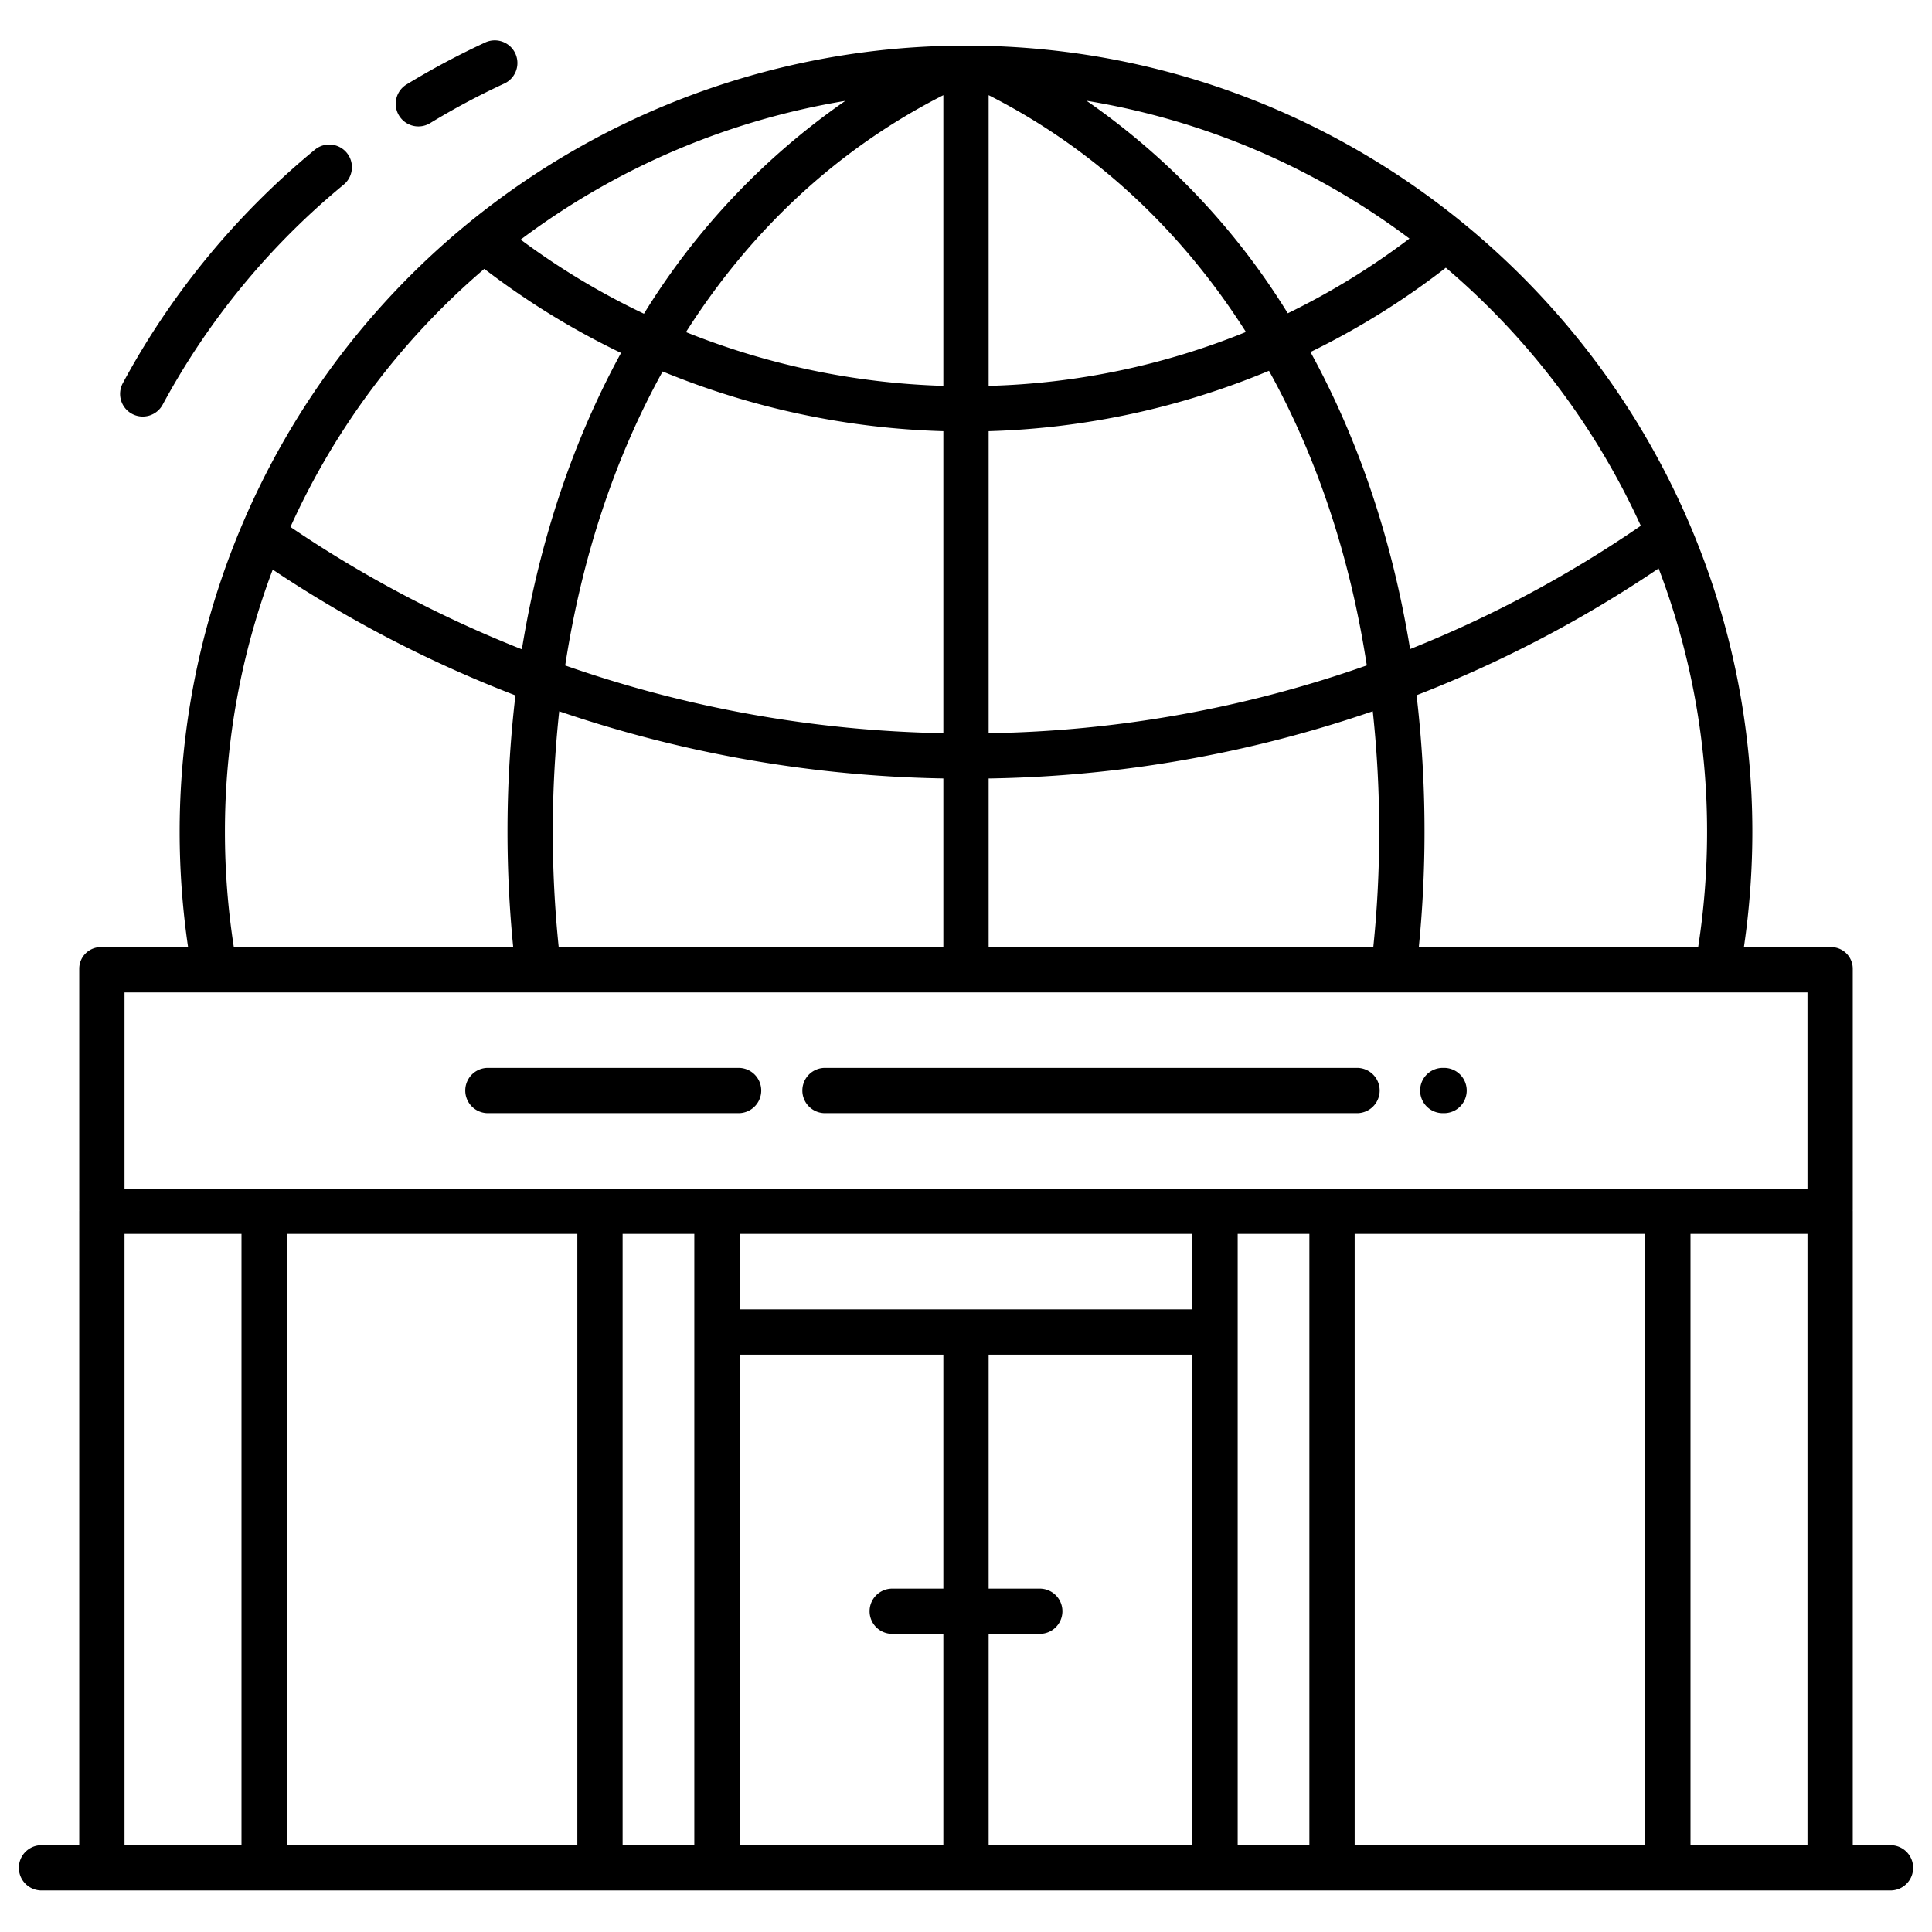 <?xml version="1.0"?>
<svg xmlns="http://www.w3.org/2000/svg" id="Layer_1" data-name="Layer 1" viewBox="0 0 512 512" width="512" height="512"><path d="M382.347,295h.35a6,6,0,0,0,0-12h-.35a6,6,0,0,0,0,12Z"/><path d="M218.633,295H359.628a6,6,0,0,0,0-12H218.633a6,6,0,0,0,0,12Z"/><path d="M129.3,295h66.436a6,6,0,1,0,0-12H129.3a6,6,0,0,0,0,12Z"/><path d="M110.881,33.5A5.971,5.971,0,0,0,114,32.621a196.672,196.672,0,0,1,19.64-10.48A6,6,0,0,0,128.6,11.249a208.731,208.731,0,0,0-20.843,11.123A6,6,0,0,0,110.881,33.5Z"/><path d="M34.975,109.671a6,6,0,0,0,8.131-2.426A196.259,196.259,0,0,1,91.08,48.932a6,6,0,0,0-7.639-9.255A208.208,208.208,0,0,0,32.549,101.54,6,6,0,0,0,34.975,109.671Z"/><path d="M501,489H491V320.965c0-.06-.007-.118-.009-.177s.009-.118.009-.178V256.7a5.73,5.73,0,0,0-5.978-5.7H462.157a210.826,210.826,0,0,0,2.234-30.521c0-114.907-93.484-208.391-208.391-208.391A208.377,208.377,0,0,0,47.609,220.479,210.836,210.836,0,0,0,49.843,251H26.978A5.73,5.73,0,0,0,21,256.7V320.61c0,.06.007.118.009.178s-.009.117-.009.177V489H11a6,6,0,0,0,0,12H501a6,6,0,0,0,0-12ZM452.391,220.479A198.673,198.673,0,0,1,450.031,251H376c1-10.007,1.511-20.243,1.511-30.521a307.922,307.922,0,0,0-2.106-36.236,323.79,323.79,0,0,0,64.146-33.606A195.416,195.416,0,0,1,452.391,220.479Zm-17.562-81.147a312.01,312.01,0,0,1-61.141,32.687c-4.7-28.946-13.658-55.481-26.4-78.727a204.481,204.481,0,0,0,35.876-22.345A197.483,197.483,0,0,1,434.829,139.332ZM373.521,63.225a193.486,193.486,0,0,1-32.244,19.8A189.391,189.391,0,0,0,287.94,26.7,195.468,195.468,0,0,1,373.521,63.225ZM262,25.219c27.924,14.165,50.979,35.688,68.188,62.76A194.405,194.405,0,0,1,262,102.264Zm0,89.046a208.555,208.555,0,0,0,74.293-16c12.684,22.885,21.5,49.222,25.921,78.071A316.491,316.491,0,0,1,262,194.308Zm0,92.043a328.6,328.6,0,0,0,101.8-17.816,296.957,296.957,0,0,1,1.7,31.987A295.826,295.826,0,0,1,363.938,251H262ZM149.783,176.354c4.413-28.78,13.19-55.061,25.823-77.909A211.232,211.232,0,0,0,250,114.266V194.3A320.608,320.608,0,0,1,149.783,176.354ZM250,206.3V251H148.062a299.447,299.447,0,0,1,.135-62.495A332.783,332.783,0,0,0,250,206.3ZM181.788,88.017C199,60.927,222.063,39.391,250,25.219v77.042A199.266,199.266,0,0,1,181.788,88.017Zm42.223-61.285a189.41,189.41,0,0,0-53.362,56.41A194.538,194.538,0,0,1,137.983,63.5,196.751,196.751,0,0,1,224.011,26.732ZM128.347,71.25a206.276,206.276,0,0,0,36.235,22.281c-12.681,23.2-21.6,49.674-26.279,78.543a316.4,316.4,0,0,1-61.331-32.428A196.328,196.328,0,0,1,128.347,71.25Zm-56.07,79.7a328.224,328.224,0,0,0,64.317,33.337,308.243,308.243,0,0,0-2.1,36.191c0,10.278.513,20.514,1.511,30.521H61.969a198.683,198.683,0,0,1-2.36-30.521A196.444,196.444,0,0,1,72.277,150.951ZM64,489H33V327H64Zm89,0H76V327h77Zm31,0H165V327h19Zm66-68H236.448a6,6,0,1,0,0,12H250v56H196V359h54Zm66,68H262V433h13.552a6,6,0,0,0,0-12H262V359h54Zm0-142H196V327H316Zm31,142H328V327h19Zm89,0H359V327h77Zm43,0H448V327h31Zm0-174H33V263H479Z"/></svg>
